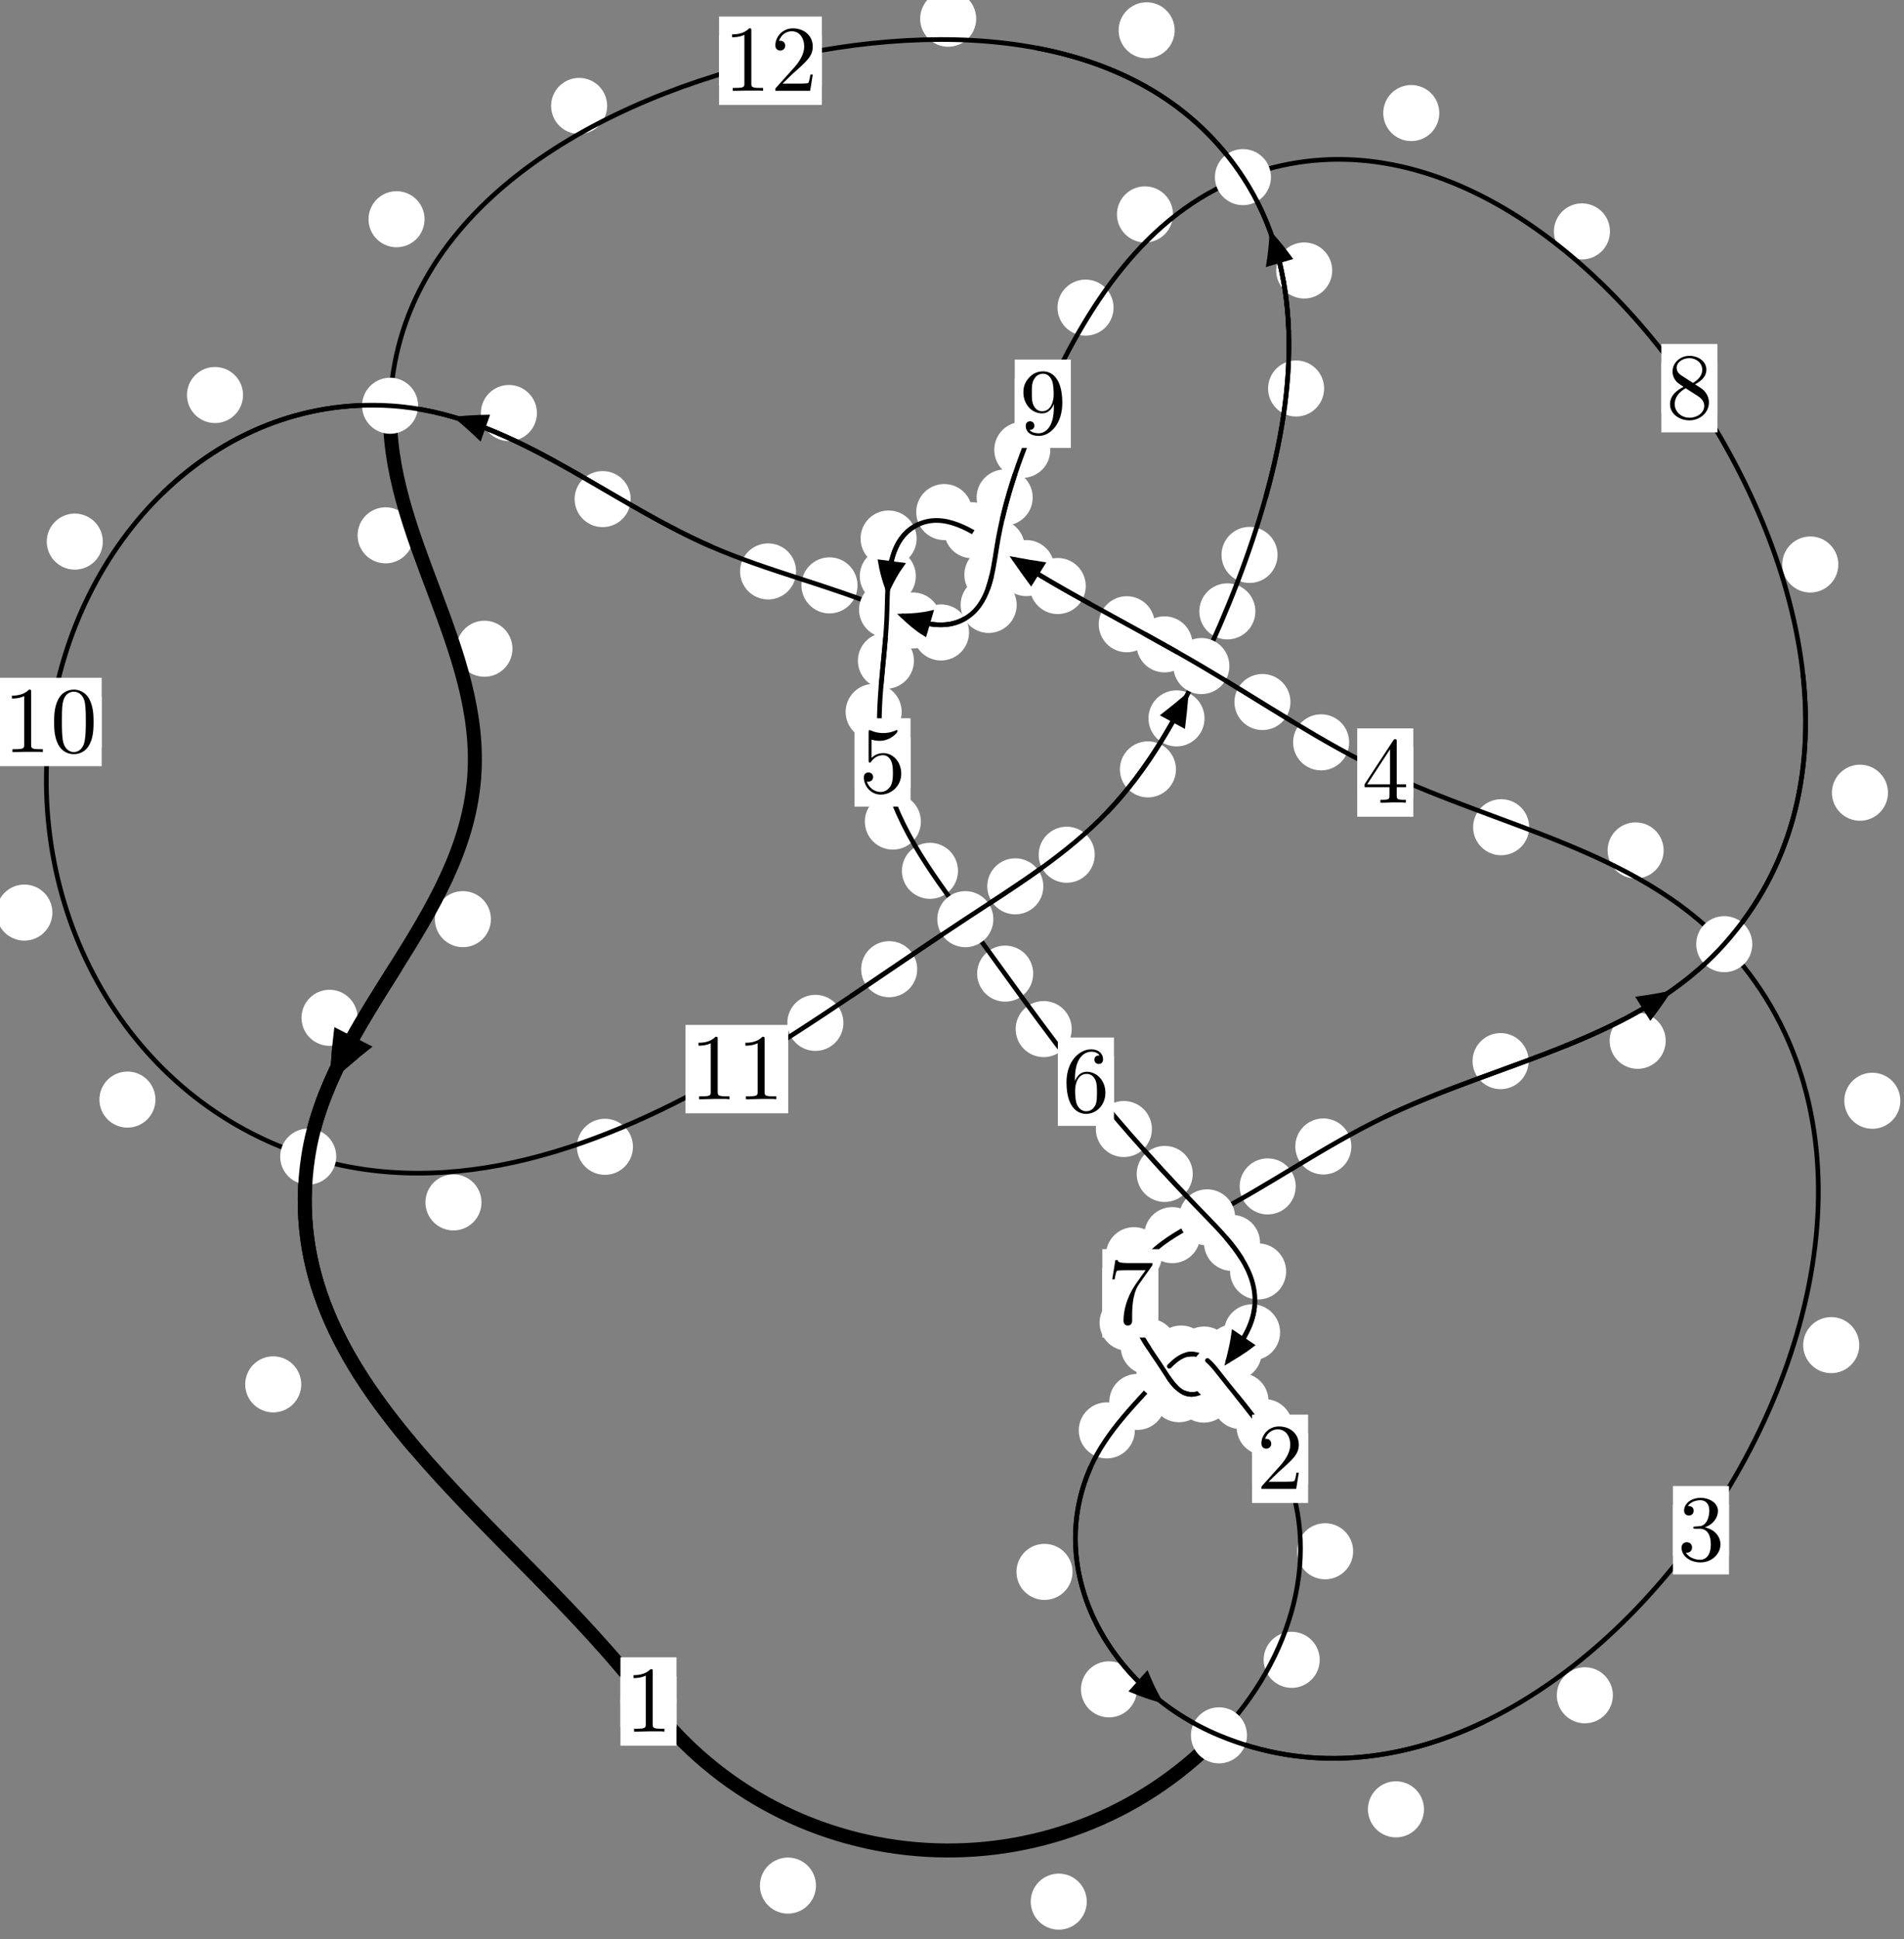 <?xml version="1.0"?>
<!-- Created by MetaPost 1.999 on 2021.07.06:0013 -->
<svg version="1.1" xmlns="http://www.w3.org/2000/svg" xmlns:xlink="http://www.w3.org/1999/xlink" width="203.058" height="206.713" viewBox="0 0 203.058 206.713">
<rect x="0" y="0" width="203.058" height="206.713" fill="#808080" stroke="none"/>
<!-- Original BoundingBox: -130.390320 -20.719254 72.667847 185.993439 -->
  <defs>
    <g transform="scale(0.01,0.01)" id="GLYPHcmr10_48">
      <path style="fill-rule: evenodd;" d="M460 -320C460 -400,455 -480,420 -554C374 -650,292 -666,250 -666C190 -666,117 -640,76 -547C44 -478,39 -400,39 -320C39 -245,43 -155,84 -79C127 2,200 22,249 22C303 22,379 1,423 -94C455 -163,460 -241,460 -320M249 -0C210 -0,151 -25,133 -121C122 -181,122 -273,122 -332C122 -396,122 -462,130 -516C149 -635,224 -644,249 -644C282 -644,348 -626,367 -527C377 -471,377 -395,377 -332C377 -257,377 -189,366 -125C351 -30,294 -0,249 -0"></path>
    </g>
    <g transform="scale(0.01,0.01)" id="GLYPHcmr10_49">
      <path style="fill-rule: evenodd;" d="M294 -640C294 -664,294 -666,271 -666C209 -602,121 -602,89 -602L89 -571C109 -571,168 -571,220 -597L220 -79C220 -43,217 -31,127 -31L95 -31L95 -0L257 -0L130 -3L217 -3L257 -3L297 -3L384 -3L419 -0L419 -31L387 -31C297 -31,294 -42,294 -79"></path>
    </g>
    <g transform="scale(0.01,0.01)" id="GLYPHcmr10_50">
      <path style="fill-rule: evenodd;" d="M127 -77L233 -180C389 -318,449 -372,449 -472C449 -586,359 -666,237 -666C124 -666,50 -574,50 -485C50 -429,100 -429,103 -429C120 -429,155 -441,155 -482C155 -508,137 -534,102 -534C94 -534,92 -534,89 -533C112 -598,166 -635,224 -635C315 -635,358 -554,358 -472C358 -392,308 -313,253 -251L61 -37C50 -26,50 -24,50 -0L421 -0L449 -174L424 -174C419 -144,412 -100,402 -85C395 -77,329 -77,307 -77"></path>
    </g>
    <g transform="scale(0.01,0.01)" id="GLYPHcmr10_51">
      <path style="fill-rule: evenodd;" d="M290 -352C372 -379,430 -449,430 -528C430 -610,342 -666,246 -666C145 -666,69 -606,69 -530C69 -497,91 -478,120 -478C151 -478,171 -500,171 -529C171 -579,124 -579,109 -579C140 -628,206 -641,242 -641C283 -641,338 -619,338 -529C338 -517,336 -459,310 -415C280 -367,246 -364,221 -363C213 -362,189 -360,182 -360C174 -359,167 -358,167 -348C167 -337,174 -337,191 -337L235 -337C317 -337,354 -269,354 -171C354 -35,285 -6,241 -6C198 -6,123 -23,88 -82C123 -77,154 -99,154 -137C154 -173,127 -193,98 -193C74 -193,42 -179,42 -135C42 -44,135 22,244 22C366 22,457 -69,457 -171C457 -253,394 -331,290 -352"></path>
    </g>
    <g transform="scale(0.01,0.01)" id="GLYPHcmr10_52">
      <path style="fill-rule: evenodd;" d="M294 -165L294 -78C294 -42,292 -31,218 -31L197 -31L197 -0L332 -0L238 -3L290 -3L332 -3L374 -3L427 -3L468 -0L468 -31L447 -31C373 -31,371 -42,371 -78L371 -165L471 -165L471 -196L371 -196L371 -651C371 -671,371 -677,355 -677C346 -677,343 -677,335 -665L28 -196L28 -165M300 -196L56 -196L300 -569"></path>
    </g>
    <g transform="scale(0.01,0.01)" id="GLYPHcmr10_53">
      <path style="fill-rule: evenodd;" d="M449 -201C449 -320,367 -420,259 -420C211 -420,168 -404,132 -369L132 -564C152 -558,185 -551,217 -551C340 -551,410 -642,410 -655C410 -661,407 -666,400 -666C399 -666,397 -666,392 -663C372 -654,323 -634,256 -634C216 -634,170 -641,123 -662C115 -665,113 -665,111 -665C101 -665,101 -657,101 -641L101 -345C101 -327,101 -319,115 -319C122 -319,124 -322,128 -328C139 -344,176 -398,257 -398C309 -398,334 -352,342 -334C358 -297,360 -258,360 -208C360 -173,360 -113,336 -71C312 -32,275 -6,229 -6C156 -6,99 -59,82 -118C85 -117,88 -116,99 -116C132 -116,149 -141,149 -165C149 -189,132 -214,99 -214C85 -214,50 -207,50 -161C50 -75,119 22,231 22C347 22,449 -74,449 -201"></path>
    </g>
    <g transform="scale(0.01,0.01)" id="GLYPHcmr10_54">
      <path style="fill-rule: evenodd;" d="M132 -328L132 -352C132 -605,256 -641,307 -641C331 -641,373 -635,395 -601C380 -601,340 -601,340 -556C340 -525,364 -510,386 -510C402 -510,432 -519,432 -558C432 -618,388 -666,305 -666C177 -666,42 -537,42 -316C42 -49,158 22,251 22C362 22,457 -72,457 -204C457 -331,368 -427,257 -427C189 -427,152 -376,132 -328M251 -6C188 -6,158 -66,152 -81C134 -128,134 -208,134 -226C134 -304,166 -404,256 -404C272 -404,318 -404,349 -342C367 -305,367 -254,367 -205C367 -157,367 -107,350 -71C320 -11,274 -6,251 -6"></path>
    </g>
    <g transform="scale(0.01,0.01)" id="GLYPHcmr10_55">
      <path style="fill-rule: evenodd;" d="M476 -609C485 -621,485 -623,485 -644L242 -644C120 -644,118 -657,114 -676L89 -676L56 -470L81 -470C84 -486,93 -549,106 -561C113 -567,191 -567,204 -567L411 -567C400 -551,321 -442,299 -409C209 -274,176 -135,176 -33C176 -23,176 22,222 22C268 22,268 -23,268 -33L268 -84C268 -139,271 -194,279 -248C283 -271,297 -357,341 -419"></path>
    </g>
    <g transform="scale(0.01,0.01)" id="GLYPHcmr10_56">
      <path style="fill-rule: evenodd;" d="M163 -457C117 -487,113 -521,113 -538C113 -599,178 -641,249 -641C322 -641,386 -589,386 -517C386 -460,347 -412,287 -377M309 -362C381 -399,430 -451,430 -517C430 -609,341 -666,250 -666C150 -666,69 -592,69 -499C69 -481,71 -436,113 -389C124 -377,161 -352,186 -335C128 -306,42 -250,42 -151C42 -45,144 22,249 22C362 22,457 -61,457 -168C457 -204,446 -249,408 -291C389 -312,373 -322,309 -362M209 -320L332 -242C360 -223,407 -193,407 -132C407 -58,332 -6,250 -6C164 -6,92 -68,92 -151C92 -209,124 -273,209 -320"></path>
    </g>
    <g transform="scale(0.01,0.01)" id="GLYPHcmr10_57">
      <path style="fill-rule: evenodd;" d="M367 -318L367 -286C367 -52,263 -6,205 -6C188 -6,134 -8,107 -42C151 -42,159 -71,159 -88C159 -119,135 -134,113 -134C97 -134,67 -125,67 -86C67 -19,121 22,206 22C335 22,457 -114,457 -329C457 -598,342 -666,253 -666C198 -666,149 -648,106 -603C65 -558,42 -516,42 -441C42 -316,130 -218,242 -218C303 -218,344 -260,367 -318M243 -241C227 -241,181 -241,150 -304C132 -341,132 -391,132 -440C132 -494,132 -541,153 -578C180 -628,218 -641,253 -641C299 -641,332 -607,349 -562C361 -530,365 -467,365 -421C365 -338,331 -241,243 -241"></path>
    </g>
  </defs>
  <path d="M87.021 201.019C87.021 200.227,86.706 199.466,86.146 198.906C85.585 198.346,84.825 198.031,84.033 198.031C83.24 198.031,82.48 198.346,81.919 198.906C81.359 199.466,81.044 200.227,81.044 201.019C81.044 201.812,81.359 202.572,81.919 203.133C82.48 203.693,83.24 204.008,84.033 204.008C84.825 204.008,85.585 203.693,86.146 203.133C86.706 202.572,87.021 201.812,87.021 201.019Z" style="fill: rgb(100%,100%,100%);stroke: none;"></path>
  <path d="M72.148 181.395C72.148 180.602,71.833 179.842,71.273 179.282C70.712 178.721,69.952 178.406,69.159 178.406C68.367 178.406,67.606 178.721,67.046 179.282C66.485 179.842,66.171 180.602,66.171 181.395C66.171 182.188,66.485 182.948,67.046 183.508C67.606 184.069,68.367 184.384,69.159 184.384C69.952 184.384,70.712 184.069,71.273 183.508C71.833 182.948,72.148 182.188,72.148 181.395Z" style="fill: rgb(100%,100%,100%);stroke: none;"></path>
  <path d="M140.744 176.953C140.744 176.16,140.429 175.4,139.869 174.839C139.308 174.279,138.548 173.964,137.755 173.964C136.963 173.964,136.202 174.279,135.642 174.839C135.081 175.4,134.766 176.16,134.766 176.953C134.766 177.745,135.081 178.505,135.642 179.066C136.202 179.626,136.963 179.941,137.755 179.941C138.548 179.941,139.308 179.626,139.869 179.066C140.429 178.505,140.744 177.745,140.744 176.953Z" style="fill: rgb(100%,100%,100%);stroke: none;"></path>
  <path d="M115.902 202.731C115.902 201.938,115.587 201.178,115.027 200.617C114.466 200.057,113.706 199.742,112.913 199.742C112.121 199.742,111.361 200.057,110.8 200.617C110.24 201.178,109.925 201.938,109.925 202.731C109.925 203.523,110.24 204.283,110.8 204.844C111.361 205.404,112.121 205.719,112.913 205.719C113.706 205.719,114.466 205.404,115.027 204.844C115.587 204.283,115.902 203.523,115.902 202.731Z" style="fill: rgb(100%,100%,100%);stroke: none;"></path>
  <path d="M137.861 152.147C137.861 151.355,137.546 150.595,136.986 150.034C136.425 149.474,135.665 149.159,134.872 149.159C134.08 149.159,133.32 149.474,132.759 150.034C132.199 150.595,131.884 151.355,131.884 152.147C131.884 152.94,132.199 153.7,132.759 154.261C133.32 154.821,134.08 155.136,134.872 155.136C135.665 155.136,136.425 154.821,136.986 154.261C137.546 153.7,137.861 152.94,137.861 152.147Z" style="fill: rgb(100%,100%,100%);stroke: none;"></path>
  <path d="M144.31 165.377C144.31 164.585,143.996 163.824,143.435 163.264C142.875 162.703,142.114 162.389,141.322 162.389C140.529 162.389,139.769 162.703,139.208 163.264C138.648 163.824,138.333 164.585,138.333 165.377C138.333 166.17,138.648 166.93,139.208 167.491C139.769 168.051,140.529 168.366,141.322 168.366C142.114 168.366,142.875 168.051,143.435 167.491C143.996 166.93,144.31 166.17,144.31 165.377Z" style="fill: rgb(100%,100%,100%);stroke: none;"></path>
  <path d="M132.239 145.434C132.239 144.642,131.924 143.881,131.363 143.321C130.803 142.76,130.043 142.446,129.25 142.446C128.457 142.446,127.697 142.76,127.137 143.321C126.576 143.881,126.261 144.642,126.261 145.434C126.261 146.227,126.576 146.987,127.137 147.548C127.697 148.108,128.457 148.423,129.25 148.423C130.043 148.423,130.803 148.108,131.363 147.548C131.924 146.987,132.239 146.227,132.239 145.434Z" style="fill: rgb(100%,100%,100%);stroke: none;"></path>
  <path d="M135.286 149.362C135.286 148.569,134.971 147.809,134.41 147.248C133.85 146.688,133.09 146.373,132.297 146.373C131.504 146.373,130.744 146.688,130.184 147.248C129.623 147.809,129.308 148.569,129.308 149.362C129.308 150.154,129.623 150.915,130.184 151.475C130.744 152.036,131.504 152.351,132.297 152.351C133.09 152.351,133.85 152.036,134.41 151.475C134.971 150.915,135.286 150.154,135.286 149.362Z" style="fill: rgb(100%,100%,100%);stroke: none;"></path>
  <path d="M128.95 144.299C128.95 143.506,128.635 142.746,128.075 142.185C127.514 141.625,126.754 141.31,125.962 141.31C125.169 141.31,124.409 141.625,123.848 142.185C123.288 142.746,122.973 143.506,122.973 144.299C122.973 145.091,123.288 145.852,123.848 146.412C124.409 146.973,125.169 147.287,125.962 147.287C126.754 147.287,127.514 146.973,128.075 146.412C128.635 145.852,128.95 145.091,128.95 144.299Z" style="fill: rgb(100%,100%,100%);stroke: none;"></path>
  <path d="M131.402 144.408C131.402 143.615,131.087 142.855,130.526 142.295C129.966 141.734,129.206 141.419,128.413 141.419C127.62 141.419,126.86 141.734,126.3 142.295C125.739 142.855,125.424 143.615,125.424 144.408C125.424 145.201,125.739 145.961,126.3 146.521C126.86 147.082,127.62 147.397,128.413 147.397C129.206 147.397,129.966 147.082,130.526 146.521C131.087 145.961,131.402 145.201,131.402 144.408Z" style="fill: rgb(100%,100%,100%);stroke: none;"></path>
  <path d="M124.28 149.455C124.28 148.662,123.965 147.902,123.405 147.342C122.844 146.781,122.084 146.466,121.291 146.466C120.499 146.466,119.739 146.781,119.178 147.342C118.618 147.902,118.303 148.662,118.303 149.455C118.303 150.248,118.618 151.008,119.178 151.568C119.739 152.129,120.499 152.444,121.291 152.444C122.084 152.444,122.844 152.129,123.405 151.568C123.965 151.008,124.28 150.248,124.28 149.455Z" style="fill: rgb(100%,100%,100%);stroke: none;"></path>
  <path d="M128.017 145.282C128.017 144.489,127.702 143.729,127.141 143.169C126.581 142.608,125.821 142.293,125.028 142.293C124.235 142.293,123.475 142.608,122.915 143.169C122.354 143.729,122.039 144.489,122.039 145.282C122.039 146.075,122.354 146.835,122.915 147.395C123.475 147.956,124.235 148.271,125.028 148.271C125.821 148.271,126.581 147.956,127.141 147.395C127.702 146.835,128.017 146.075,128.017 145.282Z" style="fill: rgb(100%,100%,100%);stroke: none;"></path>
  <path d="M114.381 167.577C114.381 166.784,114.066 166.024,113.506 165.463C112.945 164.903,112.185 164.588,111.392 164.588C110.6 164.588,109.839 164.903,109.279 165.463C108.719 166.024,108.404 166.784,108.404 167.577C108.404 168.369,108.719 169.13,109.279 169.69C109.839 170.251,110.6 170.566,111.392 170.566C112.185 170.566,112.945 170.251,113.506 169.69C114.066 169.13,114.381 168.369,114.381 167.577Z" style="fill: rgb(100%,100%,100%);stroke: none;"></path>
  <path d="M121.026 152.491C121.026 151.698,120.711 150.938,120.15 150.378C119.59 149.817,118.83 149.502,118.037 149.502C117.244 149.502,116.484 149.817,115.924 150.378C115.363 150.938,115.048 151.698,115.048 152.491C115.048 153.284,115.363 154.044,115.924 154.604C116.484 155.165,117.244 155.48,118.037 155.48C118.83 155.48,119.59 155.165,120.15 154.604C120.711 154.044,121.026 153.284,121.026 152.491Z" style="fill: rgb(100%,100%,100%);stroke: none;"></path>
  <path d="M151.865 192.889C151.865 192.096,151.55 191.336,150.99 190.776C150.429 190.215,149.669 189.9,148.876 189.9C148.084 189.9,147.324 190.215,146.763 190.776C146.203 191.336,145.888 192.096,145.888 192.889C145.888 193.682,146.203 194.442,146.763 195.002C147.324 195.563,148.084 195.878,148.876 195.878C149.669 195.878,150.429 195.563,150.99 195.002C151.55 194.442,151.865 193.682,151.865 192.889Z" style="fill: rgb(100%,100%,100%);stroke: none;"></path>
  <path d="M121.258 180.098C121.258 179.305,120.943 178.545,120.383 177.984C119.823 177.424,119.062 177.109,118.27 177.109C117.477 177.109,116.717 177.424,116.156 177.984C115.596 178.545,115.281 179.305,115.281 180.098C115.281 180.89,115.596 181.651,116.156 182.211C116.717 182.771,117.477 183.086,118.27 183.086C119.062 183.086,119.823 182.771,120.383 182.211C120.943 181.651,121.258 180.89,121.258 180.098Z" style="fill: rgb(100%,100%,100%);stroke: none;"></path>
  <path d="M198.285 143.401C198.285 142.608,197.97 141.848,197.409 141.288C196.849 140.727,196.089 140.412,195.296 140.412C194.503 140.412,193.743 140.727,193.183 141.288C192.622 141.848,192.307 142.608,192.307 143.401C192.307 144.194,192.622 144.954,193.183 145.514C193.743 146.075,194.503 146.39,195.296 146.39C196.089 146.39,196.849 146.075,197.409 145.514C197.97 144.954,198.285 144.194,198.285 143.401Z" style="fill: rgb(100%,100%,100%);stroke: none;"></path>
  <path d="M172.009 180.731C172.009 179.939,171.694 179.179,171.133 178.618C170.573 178.058,169.813 177.743,169.02 177.743C168.227 177.743,167.467 178.058,166.907 178.618C166.346 179.179,166.031 179.939,166.031 180.731C166.031 181.524,166.346 182.284,166.907 182.845C167.467 183.405,168.227 183.72,169.02 183.72C169.813 183.72,170.573 183.405,171.133 182.845C171.694 182.284,172.009 181.524,172.009 180.731Z" style="fill: rgb(100%,100%,100%);stroke: none;"></path>
  <path d="M177.425 90.662C177.425 89.87,177.11 89.11,176.55 88.549C175.989 87.989,175.229 87.674,174.437 87.674C173.644 87.674,172.884 87.989,172.323 88.549C171.763 89.11,171.448 89.87,171.448 90.662C171.448 91.455,171.763 92.215,172.323 92.776C172.884 93.336,173.644 93.651,174.437 93.651C175.229 93.651,175.989 93.336,176.55 92.776C177.11 92.215,177.425 91.455,177.425 90.662Z" style="fill: rgb(100%,100%,100%);stroke: none;"></path>
  <path d="M202.668 117.349C202.668 116.557,202.353 115.796,201.792 115.236C201.232 114.675,200.472 114.36,199.679 114.36C198.886 114.36,198.126 114.675,197.566 115.236C197.005 115.796,196.69 116.557,196.69 117.349C196.69 118.142,197.005 118.902,197.566 119.463C198.126 120.023,198.886 120.338,199.679 120.338C200.472 120.338,201.232 120.023,201.792 119.463C202.353 118.902,202.668 118.142,202.668 117.349Z" style="fill: rgb(100%,100%,100%);stroke: none;"></path>
  <path d="M143.884 79.139C143.884 78.346,143.57 77.586,143.009 77.026C142.449 76.465,141.688 76.15,140.896 76.15C140.103 76.15,139.343 76.465,138.782 77.026C138.222 77.586,137.907 78.346,137.907 79.139C137.907 79.932,138.222 80.692,138.782 81.252C139.343 81.813,140.103 82.128,140.896 82.128C141.688 82.128,142.449 81.813,143.009 81.252C143.57 80.692,143.884 79.932,143.884 79.139Z" style="fill: rgb(100%,100%,100%);stroke: none;"></path>
  <path d="M163.084 88.188C163.084 87.395,162.769 86.635,162.208 86.075C161.648 85.514,160.888 85.199,160.095 85.199C159.302 85.199,158.542 85.514,157.982 86.075C157.421 86.635,157.106 87.395,157.106 88.188C157.106 88.981,157.421 89.741,157.982 90.301C158.542 90.862,159.302 91.177,160.095 91.177C160.888 91.177,161.648 90.862,162.208 90.301C162.769 89.741,163.084 88.981,163.084 88.188Z" style="fill: rgb(100%,100%,100%);stroke: none;"></path>
  <path d="M127.181 68.696C127.181 67.903,126.866 67.143,126.306 66.582C125.745 66.022,124.985 65.707,124.192 65.707C123.4 65.707,122.639 66.022,122.079 66.582C121.518 67.143,121.204 67.903,121.204 68.696C121.204 69.488,121.518 70.248,122.079 70.809C122.639 71.369,123.4 71.684,124.192 71.684C124.985 71.684,125.745 71.369,126.306 70.809C126.866 70.248,127.181 69.488,127.181 68.696Z" style="fill: rgb(100%,100%,100%);stroke: none;"></path>
  <path d="M137.627 74.842C137.627 74.05,137.312 73.29,136.752 72.729C136.191 72.169,135.431 71.854,134.638 71.854C133.846 71.854,133.085 72.169,132.525 72.729C131.965 73.29,131.65 74.05,131.65 74.842C131.65 75.635,131.965 76.395,132.525 76.956C133.085 77.516,133.846 77.831,134.638 77.831C135.431 77.831,136.191 77.516,136.752 76.956C137.312 76.395,137.627 75.635,137.627 74.842Z" style="fill: rgb(100%,100%,100%);stroke: none;"></path>
  <path d="M115.795 62.477C115.795 61.684,115.48 60.924,114.919 60.363C114.359 59.803,113.599 59.488,112.806 59.488C112.013 59.488,111.253 59.803,110.693 60.363C110.132 60.924,109.817 61.684,109.817 62.477C109.817 63.269,110.132 64.03,110.693 64.59C111.253 65.151,112.013 65.466,112.806 65.466C113.599 65.466,114.359 65.151,114.919 64.59C115.48 64.03,115.795 63.269,115.795 62.477Z" style="fill: rgb(100%,100%,100%);stroke: none;"></path>
  <path d="M123.155 66.551C123.155 65.758,122.84 64.998,122.28 64.437C121.719 63.877,120.959 63.562,120.166 63.562C119.374 63.562,118.613 63.877,118.053 64.437C117.493 64.998,117.178 65.758,117.178 66.551C117.178 67.343,117.493 68.103,118.053 68.664C118.613 69.224,119.374 69.539,120.166 69.539C120.959 69.539,121.719 69.224,122.28 68.664C122.84 68.103,123.155 67.343,123.155 66.551Z" style="fill: rgb(100%,100%,100%);stroke: none;"></path>
  <path d="M106.664 56.529C106.664 55.736,106.349 54.976,105.788 54.415C105.228 53.855,104.468 53.54,103.675 53.54C102.882 53.54,102.122 53.855,101.562 54.415C101.001 54.976,100.686 55.736,100.686 56.529C100.686 57.321,101.001 58.081,101.562 58.642C102.122 59.202,102.882 59.517,103.675 59.517C104.468 59.517,105.228 59.202,105.788 58.642C106.349 58.081,106.664 57.321,106.664 56.529Z" style="fill: rgb(100%,100%,100%);stroke: none;"></path>
  <path d="M112.446 60.564C112.446 59.771,112.131 59.011,111.571 58.45C111.01 57.89,110.25 57.575,109.458 57.575C108.665 57.575,107.905 57.89,107.344 58.45C106.784 59.011,106.469 59.771,106.469 60.564C106.469 61.356,106.784 62.117,107.344 62.677C107.905 63.238,108.665 63.552,109.458 63.552C110.25 63.552,111.01 63.238,111.571 62.677C112.131 62.117,112.446 61.356,112.446 60.564Z" style="fill: rgb(100%,100%,100%);stroke: none;"></path>
  <path d="M97.755 57.412C97.755 56.619,97.44 55.859,96.88 55.298C96.319 54.738,95.559 54.423,94.767 54.423C93.974 54.423,93.214 54.738,92.653 55.298C92.093 55.859,91.778 56.619,91.778 57.412C91.778 58.204,92.093 58.964,92.653 59.525C93.214 60.085,93.974 60.4,94.767 60.4C95.559 60.4,96.319 60.085,96.88 59.525C97.44 58.964,97.755 58.204,97.755 57.412Z" style="fill: rgb(100%,100%,100%);stroke: none;"></path>
  <path d="M103.692 54.591C103.692 53.799,103.377 53.038,102.817 52.478C102.256 51.918,101.496 51.603,100.703 51.603C99.911 51.603,99.151 51.918,98.59 52.478C98.03 53.038,97.715 53.799,97.715 54.591C97.715 55.384,98.03 56.144,98.59 56.705C99.151 57.265,99.911 57.58,100.703 57.58C101.496 57.58,102.256 57.265,102.817 56.705C103.377 56.144,103.692 55.384,103.692 54.591Z" style="fill: rgb(100%,100%,100%);stroke: none;"></path>
  <path d="M97.47 70.442C97.47 69.649,97.155 68.889,96.595 68.329C96.034 67.768,95.274 67.453,94.482 67.453C93.689 67.453,92.929 67.768,92.368 68.329C91.808 68.889,91.493 69.649,91.493 70.442C91.493 71.235,91.808 71.995,92.368 72.555C92.929 73.116,93.689 73.431,94.482 73.431C95.274 73.431,96.034 73.116,96.595 72.555C97.155 71.995,97.47 71.235,97.47 70.442Z" style="fill: rgb(100%,100%,100%);stroke: none;"></path>
  <path d="M97.672 61.422C97.672 60.63,97.357 59.87,96.796 59.309C96.236 58.749,95.476 58.434,94.683 58.434C93.89 58.434,93.13 58.749,92.57 59.309C92.009 59.87,91.694 60.63,91.694 61.422C91.694 62.215,92.009 62.975,92.57 63.536C93.13 64.096,93.89 64.411,94.683 64.411C95.476 64.411,96.236 64.096,96.796 63.536C97.357 62.975,97.672 62.215,97.672 61.422Z" style="fill: rgb(100%,100%,100%);stroke: none;"></path>
  <path d="M98.211 87.587C98.211 86.794,97.897 86.034,97.336 85.474C96.776 84.913,96.015 84.598,95.223 84.598C94.43 84.598,93.67 84.913,93.109 85.474C92.549 86.034,92.234 86.794,92.234 87.587C92.234 88.38,92.549 89.14,93.109 89.7C93.67 90.261,94.43 90.576,95.223 90.576C96.015 90.576,96.776 90.261,97.336 89.7C97.897 89.14,98.211 88.38,98.211 87.587Z" style="fill: rgb(100%,100%,100%);stroke: none;"></path>
  <path d="M96.163 75.894C96.163 75.102,95.848 74.342,95.288 73.781C94.727 73.221,93.967 72.906,93.174 72.906C92.382 72.906,91.621 73.221,91.061 73.781C90.5 74.342,90.186 75.102,90.186 75.894C90.186 76.687,90.5 77.447,91.061 78.008C91.621 78.568,92.382 78.883,93.174 78.883C93.967 78.883,94.727 78.568,95.288 78.008C95.848 77.447,96.163 76.687,96.163 75.894Z" style="fill: rgb(100%,100%,100%);stroke: none;"></path>
  <path d="M110.188 103.796C110.188 103.003,109.873 102.243,109.312 101.682C108.752 101.122,107.992 100.807,107.199 100.807C106.406 100.807,105.646 101.122,105.086 101.682C104.525 102.243,104.21 103.003,104.21 103.796C104.21 104.588,104.525 105.348,105.086 105.909C105.646 106.469,106.406 106.784,107.199 106.784C107.992 106.784,108.752 106.469,109.312 105.909C109.873 105.348,110.188 104.588,110.188 103.796Z" style="fill: rgb(100%,100%,100%);stroke: none;"></path>
  <path d="M102.167 92.837C102.167 92.044,101.852 91.284,101.292 90.723C100.731 90.163,99.971 89.848,99.178 89.848C98.386 89.848,97.625 90.163,97.065 90.723C96.504 91.284,96.189 92.044,96.189 92.837C96.189 93.629,96.504 94.389,97.065 94.95C97.625 95.51,98.386 95.825,99.178 95.825C99.971 95.825,100.731 95.51,101.292 94.95C101.852 94.389,102.167 93.629,102.167 92.837Z" style="fill: rgb(100%,100%,100%);stroke: none;"></path>
  <path d="M122.848 120.364C122.848 119.571,122.533 118.811,121.972 118.251C121.412 117.69,120.652 117.375,119.859 117.375C119.066 117.375,118.306 117.69,117.746 118.251C117.185 118.811,116.87 119.571,116.87 120.364C116.87 121.157,117.185 121.917,117.746 122.477C118.306 123.038,119.066 123.353,119.859 123.353C120.652 123.353,121.412 123.038,121.972 122.477C122.533 121.917,122.848 121.157,122.848 120.364Z" style="fill: rgb(100%,100%,100%);stroke: none;"></path>
  <path d="M114.295 109.708C114.295 108.915,113.98 108.155,113.419 107.595C112.859 107.034,112.099 106.719,111.306 106.719C110.513 106.719,109.753 107.034,109.193 107.595C108.632 108.155,108.317 108.915,108.317 109.708C108.317 110.501,108.632 111.261,109.193 111.821C109.753 112.382,110.513 112.697,111.306 112.697C112.099 112.697,112.859 112.382,113.419 111.821C113.98 111.261,114.295 110.501,114.295 109.708Z" style="fill: rgb(100%,100%,100%);stroke: none;"></path>
  <path d="M134.384 132.506C134.384 131.713,134.069 130.953,133.508 130.392C132.948 129.832,132.188 129.517,131.395 129.517C130.602 129.517,129.842 129.832,129.282 130.392C128.721 130.953,128.406 131.713,128.406 132.506C128.406 133.298,128.721 134.058,129.282 134.619C129.842 135.179,130.602 135.494,131.395 135.494C132.188 135.494,132.948 135.179,133.508 134.619C134.069 134.058,134.384 133.298,134.384 132.506Z" style="fill: rgb(100%,100%,100%);stroke: none;"></path>
  <path d="M127.206 125.15C127.206 124.358,126.891 123.598,126.33 123.037C125.77 122.477,125.01 122.162,124.217 122.162C123.424 122.162,122.664 122.477,122.104 123.037C121.543 123.598,121.228 124.358,121.228 125.15C121.228 125.943,121.543 126.703,122.104 127.264C122.664 127.824,123.424 128.139,124.217 128.139C125.01 128.139,125.77 127.824,126.33 127.264C126.891 126.703,127.206 125.943,127.206 125.15Z" style="fill: rgb(100%,100%,100%);stroke: none;"></path>
  <path d="M136.519 142.038C136.519 141.245,136.204 140.485,135.643 139.925C135.083 139.364,134.323 139.049,133.53 139.049C132.737 139.049,131.977 139.364,131.417 139.925C130.856 140.485,130.541 141.245,130.541 142.038C130.541 142.831,130.856 143.591,131.417 144.152C131.977 144.712,132.737 145.027,133.53 145.027C134.323 145.027,135.083 144.712,135.643 144.152C136.204 143.591,136.519 142.831,136.519 142.038Z" style="fill: rgb(100%,100%,100%);stroke: none;"></path>
  <path d="M137.164 135.545C137.164 134.752,136.849 133.992,136.288 133.431C135.728 132.871,134.968 132.556,134.175 132.556C133.382 132.556,132.622 132.871,132.062 133.431C131.501 133.992,131.186 134.752,131.186 135.545C131.186 136.337,131.501 137.098,132.062 137.658C132.622 138.219,133.382 138.534,134.175 138.534C134.968 138.534,135.728 138.219,136.288 137.658C136.849 137.098,137.164 136.337,137.164 135.545Z" style="fill: rgb(100%,100%,100%);stroke: none;"></path>
  <path d="M132.226 147.487C132.226 146.694,131.912 145.934,131.351 145.374C130.791 144.813,130.03 144.498,129.238 144.498C128.445 144.498,127.685 144.813,127.124 145.374C126.564 145.934,126.249 146.694,126.249 147.487C126.249 148.28,126.564 149.04,127.124 149.6C127.685 150.161,128.445 150.476,129.238 150.476C130.03 150.476,130.791 150.161,131.351 149.6C131.912 149.04,132.226 148.28,132.226 147.487Z" style="fill: rgb(100%,100%,100%);stroke: none;"></path>
  <path d="M134.559 144.163C134.559 143.37,134.245 142.61,133.684 142.05C133.124 141.489,132.363 141.174,131.571 141.174C130.778 141.174,130.018 141.489,129.457 142.05C128.897 142.61,128.582 143.37,128.582 144.163C128.582 144.956,128.897 145.716,129.457 146.276C130.018 146.837,130.778 147.152,131.571 147.152C132.363 147.152,133.124 146.837,133.684 146.276C134.245 145.716,134.559 144.956,134.559 144.163Z" style="fill: rgb(100%,100%,100%);stroke: none;"></path>
  <path d="M128.729 148.633C128.729 147.841,128.414 147.08,127.853 146.52C127.293 145.959,126.533 145.644,125.74 145.644C124.947 145.644,124.187 145.959,123.627 146.52C123.066 147.08,122.751 147.841,122.751 148.633C122.751 149.426,123.066 150.186,123.627 150.747C124.187 151.307,124.947 151.622,125.74 151.622C126.533 151.622,127.293 151.307,127.853 150.747C128.414 150.186,128.729 149.426,128.729 148.633Z" style="fill: rgb(100%,100%,100%);stroke: none;"></path>
  <path d="M131.373 148.675C131.373 147.883,131.058 147.122,130.498 146.562C129.937 146.002,129.177 145.687,128.385 145.687C127.592 145.687,126.832 146.002,126.271 146.562C125.711 147.122,125.396 147.883,125.396 148.675C125.396 149.468,125.711 150.228,126.271 150.789C126.832 151.349,127.592 151.664,128.385 151.664C129.177 151.664,129.937 151.349,130.498 150.789C131.058 150.228,131.373 149.468,131.373 148.675Z" style="fill: rgb(100%,100%,100%);stroke: none;"></path>
  <path d="M125.502 143.572C125.502 142.779,125.187 142.019,124.627 141.458C124.066 140.898,123.306 140.583,122.513 140.583C121.721 140.583,120.96 140.898,120.4 141.458C119.839 142.019,119.524 142.779,119.524 143.572C119.524 144.364,119.839 145.124,120.4 145.685C120.96 146.245,121.721 146.56,122.513 146.56C123.306 146.56,124.066 146.245,124.627 145.685C125.187 145.124,125.502 144.364,125.502 143.572Z" style="fill: rgb(100%,100%,100%);stroke: none;"></path>
  <path d="M127.914 147.364C127.914 146.571,127.599 145.811,127.039 145.251C126.478 144.69,125.718 144.375,124.926 144.375C124.133 144.375,123.373 144.69,122.812 145.251C122.252 145.811,121.937 146.571,121.937 147.364C121.937 148.157,122.252 148.917,122.812 149.477C123.373 150.038,124.133 150.353,124.926 150.353C125.718 150.353,126.478 150.038,127.039 149.477C127.599 148.917,127.914 148.157,127.914 147.364Z" style="fill: rgb(100%,100%,100%);stroke: none;"></path>
  <path d="M123.922 133.813C123.922 133.021,123.607 132.26,123.047 131.7C122.486 131.139,121.726 130.824,120.933 130.824C120.141 130.824,119.38 131.139,118.82 131.7C118.259 132.26,117.944 133.021,117.944 133.813C117.944 134.606,118.259 135.366,118.82 135.927C119.38 136.487,120.141 136.802,120.933 136.802C121.726 136.802,122.486 136.487,123.047 135.927C123.607 135.366,123.922 134.606,123.922 133.813Z" style="fill: rgb(100%,100%,100%);stroke: none;"></path>
  <path d="M123.247 141.014C123.247 140.222,122.932 139.461,122.371 138.901C121.811 138.34,121.051 138.025,120.258 138.025C119.465 138.025,118.705 138.34,118.145 138.901C117.584 139.461,117.269 140.222,117.269 141.014C117.269 141.807,117.584 142.567,118.145 143.128C118.705 143.688,119.465 144.003,120.258 144.003C121.051 144.003,121.811 143.688,122.371 143.128C122.932 142.567,123.247 141.807,123.247 141.014Z" style="fill: rgb(100%,100%,100%);stroke: none;"></path>
  <path d="M138.186 126.482C138.186 125.689,137.871 124.929,137.31 124.368C136.75 123.808,135.99 123.493,135.197 123.493C134.404 123.493,133.644 123.808,133.084 124.368C132.523 124.929,132.208 125.689,132.208 126.482C132.208 127.274,132.523 128.034,133.084 128.595C133.644 129.155,134.404 129.47,135.197 129.47C135.99 129.47,136.75 129.155,137.31 128.595C137.871 128.034,138.186 127.274,138.186 126.482Z" style="fill: rgb(100%,100%,100%);stroke: none;"></path>
  <path d="M128.012 131.675C128.012 130.882,127.697 130.122,127.136 129.562C126.576 129.001,125.816 128.686,125.023 128.686C124.23 128.686,123.47 129.001,122.91 129.562C122.349 130.122,122.034 130.882,122.034 131.675C122.034 132.468,122.349 133.228,122.91 133.788C123.47 134.349,124.23 134.664,125.023 134.664C125.816 134.664,126.576 134.349,127.136 133.788C127.697 133.228,128.012 132.468,128.012 131.675Z" style="fill: rgb(100%,100%,100%);stroke: none;"></path>
  <path d="M163.023 113.124C163.023 112.331,162.708 111.571,162.147 111.011C161.587 110.45,160.826 110.135,160.034 110.135C159.241 110.135,158.481 110.45,157.92 111.011C157.36 111.571,157.045 112.331,157.045 113.124C157.045 113.917,157.36 114.677,157.92 115.237C158.481 115.798,159.241 116.113,160.034 116.113C160.826 116.113,161.587 115.798,162.147 115.237C162.708 114.677,163.023 113.917,163.023 113.124Z" style="fill: rgb(100%,100%,100%);stroke: none;"></path>
  <path d="M144.12 122.223C144.12 121.431,143.805 120.67,143.244 120.11C142.684 119.549,141.924 119.234,141.131 119.234C140.338 119.234,139.578 119.549,139.018 120.11C138.457 120.67,138.142 121.431,138.142 122.223C138.142 123.016,138.457 123.776,139.018 124.337C139.578 124.897,140.338 125.212,141.131 125.212C141.924 125.212,142.684 124.897,143.244 124.337C143.805 123.776,144.12 123.016,144.12 122.223Z" style="fill: rgb(100%,100%,100%);stroke: none;"></path>
  <path d="M201.349 84.51C201.349 83.717,201.034 82.957,200.474 82.397C199.914 81.836,199.153 81.521,198.361 81.521C197.568 81.521,196.808 81.836,196.247 82.397C195.687 82.957,195.372 83.717,195.372 84.51C195.372 85.303,195.687 86.063,196.247 86.623C196.808 87.184,197.568 87.499,198.361 87.499C199.153 87.499,199.914 87.184,200.474 86.623C201.034 86.063,201.349 85.303,201.349 84.51Z" style="fill: rgb(100%,100%,100%);stroke: none;"></path>
  <path d="M177.644 110.957C177.644 110.165,177.329 109.405,176.769 108.844C176.208 108.284,175.448 107.969,174.655 107.969C173.863 107.969,173.102 108.284,172.542 108.844C171.981 109.405,171.666 110.165,171.666 110.957C171.666 111.75,171.981 112.51,172.542 113.071C173.102 113.631,173.863 113.946,174.655 113.946C175.448 113.946,176.208 113.631,176.769 113.071C177.329 112.51,177.644 111.75,177.644 110.957Z" style="fill: rgb(100%,100%,100%);stroke: none;"></path>
  <path d="M171.701 24.669C171.701 23.876,171.386 23.116,170.826 22.555C170.265 21.995,169.505 21.68,168.712 21.68C167.919 21.68,167.159 21.995,166.599 22.555C166.038 23.116,165.723 23.876,165.723 24.669C165.723 25.461,166.038 26.222,166.599 26.782C167.159 27.342,167.919 27.657,168.712 27.657C169.505 27.657,170.265 27.342,170.826 26.782C171.386 26.222,171.701 25.461,171.701 24.669Z" style="fill: rgb(100%,100%,100%);stroke: none;"></path>
  <path d="M196.054 60.181C196.054 59.388,195.739 58.628,195.178 58.068C194.618 57.507,193.858 57.192,193.065 57.192C192.272 57.192,191.512 57.507,190.952 58.068C190.391 58.628,190.076 59.388,190.076 60.181C190.076 60.974,190.391 61.734,190.952 62.294C191.512 62.855,192.272 63.17,193.065 63.17C193.858 63.17,194.618 62.855,195.178 62.294C195.739 61.734,196.054 60.974,196.054 60.181Z" style="fill: rgb(100%,100%,100%);stroke: none;"></path>
  <path d="M125.099 22.857C125.099 22.064,124.784 21.304,124.224 20.744C123.663 20.183,122.903 19.868,122.11 19.868C121.318 19.868,120.558 20.183,119.997 20.744C119.437 21.304,119.122 22.064,119.122 22.857C119.122 23.65,119.437 24.41,119.997 24.97C120.558 25.531,121.318 25.846,122.11 25.846C122.903 25.846,123.663 25.531,124.224 24.97C124.784 24.41,125.099 23.65,125.099 22.857Z" style="fill: rgb(100%,100%,100%);stroke: none;"></path>
  <path d="M153.497 12.052C153.497 11.26,153.182 10.499,152.622 9.939C152.061 9.378,151.301 9.064,150.508 9.064C149.716 9.064,148.956 9.378,148.395 9.939C147.835 10.499,147.52 11.26,147.52 12.052C147.52 12.845,147.835 13.605,148.395 14.166C148.956 14.726,149.716 15.041,150.508 15.041C151.301 15.041,152.061 14.726,152.622 14.166C153.182 13.605,153.497 12.845,153.497 12.052Z" style="fill: rgb(100%,100%,100%);stroke: none;"></path>
  <path d="M112.014 47.961C112.014 47.169,111.699 46.408,111.139 45.848C110.579 45.287,109.818 44.973,109.026 44.973C108.233 44.973,107.473 45.287,106.912 45.848C106.352 46.408,106.037 47.169,106.037 47.961C106.037 48.754,106.352 49.514,106.912 50.075C107.473 50.635,108.233 50.95,109.026 50.95C109.818 50.95,110.579 50.635,111.139 50.075C111.699 49.514,112.014 48.754,112.014 47.961Z" style="fill: rgb(100%,100%,100%);stroke: none;"></path>
  <path d="M118.759 32.795C118.759 32.002,118.444 31.242,117.884 30.682C117.323 30.121,116.563 29.806,115.771 29.806C114.978 29.806,114.218 30.121,113.657 30.682C113.097 31.242,112.782 32.002,112.782 32.795C112.782 33.588,113.097 34.348,113.657 34.908C114.218 35.469,114.978 35.784,115.771 35.784C116.563 35.784,117.323 35.469,117.884 34.908C118.444 34.348,118.759 33.588,118.759 32.795Z" style="fill: rgb(100%,100%,100%);stroke: none;"></path>
  <path d="M108.823 61.271C108.823 60.478,108.508 59.718,107.948 59.158C107.387 58.597,106.627 58.282,105.835 58.282C105.042 58.282,104.282 58.597,103.721 59.158C103.161 59.718,102.846 60.478,102.846 61.271C102.846 62.064,103.161 62.824,103.721 63.384C104.282 63.945,105.042 64.26,105.835 64.26C106.627 64.26,107.387 63.945,107.948 63.384C108.508 62.824,108.823 62.064,108.823 61.271Z" style="fill: rgb(100%,100%,100%);stroke: none;"></path>
  <path d="M110.134 53.039C110.134 52.246,109.819 51.486,109.258 50.925C108.698 50.365,107.938 50.05,107.145 50.05C106.352 50.05,105.592 50.365,105.032 50.925C104.471 51.486,104.156 52.246,104.156 53.039C104.156 53.831,104.471 54.592,105.032 55.152C105.592 55.712,106.352 56.027,107.145 56.027C107.938 56.027,108.698 55.712,109.258 55.152C109.819 54.592,110.134 53.831,110.134 53.039Z" style="fill: rgb(100%,100%,100%);stroke: none;"></path>
  <path d="M103.346 67.425C103.346 66.632,103.031 65.872,102.47 65.312C101.91 64.751,101.15 64.436,100.357 64.436C99.564 64.436,98.804 64.751,98.244 65.312C97.683 65.872,97.368 66.632,97.368 67.425C97.368 68.218,97.683 68.978,98.244 69.538C98.804 70.099,99.564 70.414,100.357 70.414C101.15 70.414,101.91 70.099,102.47 69.538C103.031 68.978,103.346 68.218,103.346 67.425Z" style="fill: rgb(100%,100%,100%);stroke: none;"></path>
  <path d="M108.427 64.488C108.427 63.695,108.112 62.935,107.551 62.375C106.991 61.814,106.231 61.499,105.438 61.499C104.645 61.499,103.885 61.814,103.325 62.375C102.764 62.935,102.449 63.695,102.449 64.488C102.449 65.281,102.764 66.041,103.325 66.601C103.885 67.162,104.645 67.477,105.438 67.477C106.231 67.477,106.991 67.162,107.551 66.601C108.112 66.041,108.427 65.281,108.427 64.488Z" style="fill: rgb(100%,100%,100%);stroke: none;"></path>
  <path d="M91.453 62.406C91.453 61.613,91.138 60.853,90.577 60.293C90.017 59.732,89.257 59.417,88.464 59.417C87.671 59.417,86.911 59.732,86.351 60.293C85.79 60.853,85.475 61.613,85.475 62.406C85.475 63.199,85.79 63.959,86.351 64.519C86.911 65.08,87.671 65.395,88.464 65.395C89.257 65.395,90.017 65.08,90.577 64.519C91.138 63.959,91.453 63.199,91.453 62.406Z" style="fill: rgb(100%,100%,100%);stroke: none;"></path>
  <path d="M100.338 66.145C100.338 65.352,100.023 64.592,99.462 64.031C98.902 63.471,98.142 63.156,97.349 63.156C96.556 63.156,95.796 63.471,95.236 64.031C94.675 64.592,94.36 65.352,94.36 66.145C94.36 66.937,94.675 67.698,95.236 68.258C95.796 68.818,96.556 69.133,97.349 69.133C98.142 69.133,98.902 68.818,99.462 68.258C100.023 67.698,100.338 66.937,100.338 66.145Z" style="fill: rgb(100%,100%,100%);stroke: none;"></path>
  <path d="M67.259 53.209C67.259 52.416,66.944 51.656,66.384 51.095C65.824 50.535,65.063 50.22,64.271 50.22C63.478 50.22,62.718 50.535,62.157 51.095C61.597 51.656,61.282 52.416,61.282 53.209C61.282 54.001,61.597 54.762,62.157 55.322C62.718 55.883,63.478 56.197,64.271 56.197C65.063 56.197,65.824 55.883,66.384 55.322C66.944 54.762,67.259 54.001,67.259 53.209Z" style="fill: rgb(100%,100%,100%);stroke: none;"></path>
  <path d="M84.903 60.918C84.903 60.126,84.588 59.366,84.028 58.805C83.467 58.245,82.707 57.93,81.914 57.93C81.122 57.93,80.362 58.245,79.801 58.805C79.241 59.366,78.926 60.126,78.926 60.918C78.926 61.711,79.241 62.471,79.801 63.032C80.362 63.592,81.122 63.907,81.914 63.907C82.707 63.907,83.467 63.592,84.028 63.032C84.588 62.471,84.903 61.711,84.903 60.918Z" style="fill: rgb(100%,100%,100%);stroke: none;"></path>
  <path d="M25.918 42.113C25.918 41.32,25.603 40.56,25.043 40C24.482 39.439,23.722 39.124,22.929 39.124C22.137 39.124,21.376 39.439,20.816 40C20.255 40.56,19.941 41.32,19.941 42.113C19.941 42.906,20.255 43.666,20.816 44.226C21.376 44.787,22.137 45.102,22.929 45.102C23.722 45.102,24.482 44.787,25.043 44.226C25.603 43.666,25.918 42.906,25.918 42.113Z" style="fill: rgb(100%,100%,100%);stroke: none;"></path>
  <path d="M57.262 44.032C57.262 43.239,56.947 42.479,56.387 41.918C55.826 41.358,55.066 41.043,54.274 41.043C53.481 41.043,52.721 41.358,52.16 41.918C51.6 42.479,51.285 43.239,51.285 44.032C51.285 44.824,51.6 45.585,52.16 46.145C52.721 46.706,53.481 47.02,54.274 47.02C55.066 47.02,55.826 46.706,56.387 46.145C56.947 45.585,57.262 44.824,57.262 44.032Z" style="fill: rgb(100%,100%,100%);stroke: none;"></path>
  <path d="M5.587 97.289C5.587 96.496,5.272 95.736,4.712 95.176C4.151 94.615,3.391 94.3,2.598 94.3C1.806 94.3,1.046 94.615,0.485 95.176C-0.075 95.736,-0.39 96.496,-0.39 97.289C-0.39 98.082,-0.075 98.842,0.485 99.402C1.046 99.963,1.806 100.278,2.598 100.278C3.391 100.278,4.151 99.963,4.712 99.402C5.272 98.842,5.587 98.082,5.587 97.289Z" style="fill: rgb(100%,100%,100%);stroke: none;"></path>
  <path d="M10.965 57.74C10.965 56.947,10.65 56.187,10.09 55.627C9.529 55.066,8.769 54.751,7.976 54.751C7.184 54.751,6.423 55.066,5.863 55.627C5.303 56.187,4.988 56.947,4.988 57.74C4.988 58.533,5.303 59.293,5.863 59.853C6.423 60.414,7.184 60.729,7.976 60.729C8.769 60.729,9.529 60.414,10.09 59.853C10.65 59.293,10.965 58.533,10.965 57.74Z" style="fill: rgb(100%,100%,100%);stroke: none;"></path>
  <path d="M51.35 128.187C51.35 127.395,51.035 126.635,50.475 126.074C49.914 125.514,49.154 125.199,48.361 125.199C47.569 125.199,46.809 125.514,46.248 126.074C45.688 126.635,45.373 127.395,45.373 128.187C45.373 128.98,45.688 129.74,46.248 130.301C46.809 130.861,47.569 131.176,48.361 131.176C49.154 131.176,49.914 130.861,50.475 130.301C51.035 129.74,51.35 128.98,51.35 128.187Z" style="fill: rgb(100%,100%,100%);stroke: none;"></path>
  <path d="M16.58 117.226C16.58 116.433,16.265 115.673,15.705 115.112C15.144 114.552,14.384 114.237,13.592 114.237C12.799 114.237,12.039 114.552,11.478 115.112C10.918 115.673,10.603 116.433,10.603 117.226C10.603 118.018,10.918 118.778,11.478 119.339C12.039 119.899,12.799 120.214,13.592 120.214C14.384 120.214,15.144 119.899,15.705 119.339C16.265 118.778,16.58 118.018,16.58 117.226Z" style="fill: rgb(100%,100%,100%);stroke: none;"></path>
  <path d="M89.947 109.047C89.947 108.254,89.632 107.494,89.071 106.934C88.511 106.373,87.751 106.058,86.958 106.058C86.165 106.058,85.405 106.373,84.845 106.934C84.284 107.494,83.969 108.254,83.969 109.047C83.969 109.84,84.284 110.6,84.845 111.16C85.405 111.721,86.165 112.036,86.958 112.036C87.751 112.036,88.511 111.721,89.071 111.16C89.632 110.6,89.947 109.84,89.947 109.047Z" style="fill: rgb(100%,100%,100%);stroke: none;"></path>
  <path d="M67.504 122.258C67.504 121.465,67.189 120.705,66.629 120.145C66.068 119.584,65.308 119.269,64.516 119.269C63.723 119.269,62.963 119.584,62.402 120.145C61.842 120.705,61.527 121.465,61.527 122.258C61.527 123.051,61.842 123.811,62.402 124.371C62.963 124.932,63.723 125.247,64.516 125.247C65.308 125.247,66.068 124.932,66.629 124.371C67.189 123.811,67.504 123.051,67.504 122.258Z" style="fill: rgb(100%,100%,100%);stroke: none;"></path>
  <path d="M111.269 94.491C111.269 93.698,110.954 92.938,110.394 92.377C109.833 91.817,109.073 91.502,108.28 91.502C107.488 91.502,106.727 91.817,106.167 92.377C105.606 92.938,105.291 93.698,105.291 94.491C105.291 95.283,105.606 96.043,106.167 96.604C106.727 97.164,107.488 97.479,108.28 97.479C109.073 97.479,109.833 97.164,110.394 96.604C110.954 96.043,111.269 95.283,111.269 94.491Z" style="fill: rgb(100%,100%,100%);stroke: none;"></path>
  <path d="M97.817 103.324C97.817 102.531,97.502 101.771,96.942 101.21C96.381 100.65,95.621 100.335,94.828 100.335C94.036 100.335,93.276 100.65,92.715 101.21C92.155 101.771,91.84 102.531,91.84 103.324C91.84 104.116,92.155 104.877,92.715 105.437C93.276 105.998,94.036 106.312,94.828 106.312C95.621 106.312,96.381 105.998,96.942 105.437C97.502 104.877,97.817 104.116,97.817 103.324Z" style="fill: rgb(100%,100%,100%);stroke: none;"></path>
  <path d="M125.415 82.022C125.415 81.229,125.1 80.469,124.539 79.908C123.979 79.348,123.219 79.033,122.426 79.033C121.633 79.033,120.873 79.348,120.313 79.908C119.752 80.469,119.437 81.229,119.437 82.022C119.437 82.814,119.752 83.574,120.313 84.135C120.873 84.695,121.633 85.01,122.426 85.01C123.219 85.01,123.979 84.695,124.539 84.135C125.1 83.574,125.415 82.814,125.415 82.022Z" style="fill: rgb(100%,100%,100%);stroke: none;"></path>
  <path d="M116.751 91.122C116.751 90.329,116.436 89.569,115.876 89.009C115.315 88.448,114.555 88.133,113.762 88.133C112.969 88.133,112.209 88.448,111.649 89.009C111.088 89.569,110.773 90.329,110.773 91.122C110.773 91.915,111.088 92.675,111.649 93.235C112.209 93.796,112.969 94.111,113.762 94.111C114.555 94.111,115.315 93.796,115.876 93.235C116.436 92.675,116.751 91.915,116.751 91.122Z" style="fill: rgb(100%,100%,100%);stroke: none;"></path>
  <path d="M133.883 65.179C133.883 64.386,133.568 63.626,133.008 63.065C132.447 62.505,131.687 62.19,130.894 62.19C130.102 62.19,129.342 62.505,128.781 63.065C128.221 63.626,127.906 64.386,127.906 65.179C127.906 65.971,128.221 66.731,128.781 67.292C129.342 67.852,130.102 68.167,130.894 68.167C131.687 68.167,132.447 67.852,133.008 67.292C133.568 66.731,133.883 65.971,133.883 65.179Z" style="fill: rgb(100%,100%,100%);stroke: none;"></path>
  <path d="M128.46 76.586C128.46 75.793,128.145 75.033,127.585 74.473C127.024 73.912,126.264 73.597,125.471 73.597C124.679 73.597,123.919 73.912,123.358 74.473C122.798 75.033,122.483 75.793,122.483 76.586C122.483 77.379,122.798 78.139,123.358 78.699C123.919 79.26,124.679 79.575,125.471 79.575C126.264 79.575,127.024 79.26,127.585 78.699C128.145 78.139,128.46 77.379,128.46 76.586Z" style="fill: rgb(100%,100%,100%);stroke: none;"></path>
  <path d="M141.215 41.417C141.215 40.624,140.9 39.864,140.339 39.304C139.779 38.743,139.019 38.428,138.226 38.428C137.433 38.428,136.673 38.743,136.113 39.304C135.552 39.864,135.237 40.624,135.237 41.417C135.237 42.21,135.552 42.97,136.113 43.53C136.673 44.091,137.433 44.406,138.226 44.406C139.019 44.406,139.779 44.091,140.339 43.53C140.9 42.97,141.215 42.21,141.215 41.417Z" style="fill: rgb(100%,100%,100%);stroke: none;"></path>
  <path d="M136.25 59.159C136.25 58.367,135.935 57.607,135.374 57.046C134.814 56.486,134.054 56.171,133.261 56.171C132.468 56.171,131.708 56.486,131.148 57.046C130.587 57.607,130.272 58.367,130.272 59.159C130.272 59.952,130.587 60.712,131.148 61.273C131.708 61.833,132.468 62.148,133.261 62.148C134.054 62.148,134.814 61.833,135.374 61.273C135.935 60.712,136.25 59.952,136.25 59.159Z" style="fill: rgb(100%,100%,100%);stroke: none;"></path>
  <path d="M125.277 3.232C125.277 2.439,124.962 1.679,124.401 1.119C123.841 0.558,123.081 0.243,122.288 0.243C121.495 0.243,120.735 0.558,120.175 1.119C119.614 1.679,119.299 2.439,119.299 3.232C119.299 4.025,119.614 4.785,120.175 5.346C120.735 5.906,121.495 6.221,122.288 6.221C123.081 6.221,123.841 5.906,124.401 5.346C124.962 4.785,125.277 4.025,125.277 3.232Z" style="fill: rgb(100%,100%,100%);stroke: none;"></path>
  <path d="M142.077 28.835C142.077 28.042,141.762 27.282,141.201 26.722C140.641 26.161,139.881 25.846,139.088 25.846C138.295 25.846,137.535 26.161,136.975 26.722C136.414 27.282,136.099 28.042,136.099 28.835C136.099 29.628,136.414 30.388,136.975 30.948C137.535 31.509,138.295 31.824,139.088 31.824C139.881 31.824,140.641 31.509,141.201 30.948C141.762 30.388,142.077 29.628,142.077 28.835Z" style="fill: rgb(100%,100%,100%);stroke: none;"></path>
  <path d="M64.752 11.294C64.752 10.501,64.437 9.741,63.877 9.181C63.316 8.62,62.556 8.305,61.764 8.305C60.971 8.305,60.211 8.62,59.65 9.181C59.09 9.741,58.775 10.501,58.775 11.294C58.775 12.087,59.09 12.847,59.65 13.407C60.211 13.968,60.971 14.283,61.764 14.283C62.556 14.283,63.316 13.968,63.877 13.407C64.437 12.847,64.752 12.087,64.752 11.294Z" style="fill: rgb(100%,100%,100%);stroke: none;"></path>
  <path d="M104.11 1.995C104.11 1.203,103.795 0.442,103.235 -0.118C102.674 -0.678,101.914 -0.993,101.121 -0.993C100.329 -0.993,99.569 -0.678,99.008 -0.118C98.448 0.442,98.133 1.203,98.133 1.995C98.133 2.788,98.448 3.548,99.008 4.109C99.569 4.669,100.329 4.984,101.121 4.984C101.914 4.984,102.674 4.669,103.235 4.109C103.795 3.548,104.11 2.788,104.11 1.995Z" style="fill: rgb(100%,100%,100%);stroke: none;"></path>
  <path d="M44.113 57.071C44.113 56.278,43.798 55.518,43.238 54.958C42.677 54.397,41.917 54.082,41.124 54.082C40.332 54.082,39.572 54.397,39.011 54.958C38.451 55.518,38.136 56.278,38.136 57.071C38.136 57.864,38.451 58.624,39.011 59.184C39.572 59.745,40.332 60.06,41.124 60.06C41.917 60.06,42.677 59.745,43.238 59.184C43.798 58.624,44.113 57.864,44.113 57.071Z" style="fill: rgb(100%,100%,100%);stroke: none;"></path>
  <path d="M45.279 23.371C45.279 22.579,44.964 21.819,44.404 21.258C43.843 20.698,43.083 20.383,42.291 20.383C41.498 20.383,40.738 20.698,40.177 21.258C39.617 21.819,39.302 22.579,39.302 23.371C39.302 24.164,39.617 24.924,40.177 25.485C40.738 26.045,41.498 26.36,42.291 26.36C43.083 26.36,43.843 26.045,44.404 25.485C44.964 24.924,45.279 24.164,45.279 23.371Z" style="fill: rgb(100%,100%,100%);stroke: none;"></path>
  <path d="M52.356 97.988C52.356 97.195,52.041 96.435,51.48 95.874C50.92 95.314,50.16 94.999,49.367 94.999C48.574 94.999,47.814 95.314,47.253 95.874C46.693 96.435,46.378 97.195,46.378 97.988C46.378 98.78,46.693 99.541,47.253 100.101C47.814 100.662,48.574 100.977,49.367 100.977C50.16 100.977,50.92 100.662,51.48 100.101C52.041 99.541,52.356 98.78,52.356 97.988Z" style="fill: rgb(100%,100%,100%);stroke: none;"></path>
  <path d="M54.653 69.162C54.653 68.369,54.338 67.609,53.777 67.048C53.217 66.488,52.457 66.173,51.664 66.173C50.871 66.173,50.111 66.488,49.551 67.048C48.99 67.609,48.675 68.369,48.675 69.162C48.675 69.954,48.99 70.715,49.551 71.275C50.111 71.835,50.871 72.15,51.664 72.15C52.457 72.15,53.217 71.835,53.777 71.275C54.338 70.715,54.653 69.954,54.653 69.162Z" style="fill: rgb(100%,100%,100%);stroke: none;"></path>
  <path d="M32.127 147.585C32.127 146.793,31.812 146.032,31.252 145.472C30.691 144.911,29.931 144.597,29.138 144.597C28.346 144.597,27.586 144.911,27.025 145.472C26.465 146.032,26.15 146.793,26.15 147.585C26.15 148.378,26.465 149.138,27.025 149.699C27.586 150.259,28.346 150.574,29.138 150.574C29.931 150.574,30.691 150.259,31.252 149.699C31.812 149.138,32.127 148.378,32.127 147.585Z" style="fill: rgb(100%,100%,100%);stroke: none;"></path>
  <path d="M38.133 108.506C38.133 107.714,37.818 106.954,37.257 106.393C36.697 105.833,35.937 105.518,35.144 105.518C34.351 105.518,33.591 105.833,33.031 106.393C32.47 106.954,32.155 107.714,32.155 108.506C32.155 109.299,32.47 110.059,33.031 110.62C33.591 111.18,34.351 111.495,35.144 111.495C35.937 111.495,36.697 111.18,37.257 110.62C37.818 110.059,38.133 109.299,38.133 108.506Z" style="fill: rgb(100%,100%,100%);stroke: none;"></path>
  <path d="M69.159 181.395C84.033 201.019,112.913 202.731,130 185C137.755 176.953,141.322 165.377,136.517 155.521C134.872 152.147,132.297 149.362,130 146.401C129.25 145.434,128.413 144.408,127.2 144.354C125.962 144.299,125.028 145.282,124.194 146.214C121.291 149.455,118.037 152.491,116.279 156.483C111.392 167.577,118.27 180.098,130 185C148.876 192.889,169.02 180.731,181.406 163.135C195.296 143.401,199.679 117.349,183.889 100.656C174.437 90.662,160.095 88.188,147.737 82.363C140.896 79.139,134.638 74.842,128.123 71.008C124.192 68.696,120.166 66.551,116.176 64.342C112.806 62.477,109.458 60.564,106.298 58.359C103.675 56.529,100.703 54.591,97.886 55.93C94.767 57.412,94.683 61.422,94.603 64.989C94.482 70.442,93.174 75.894,94.118 81.28C95.223 87.587,99.178 92.837,102.95 97.99C107.199 103.796,111.306 109.708,115.809 115.319C119.859 120.364,124.217 125.15,128.735 129.78C131.395 132.506,134.175 135.545,133.801 139.304C133.53 142.038,131.571 144.163,130 146.401C129.238 147.487,128.385 148.675,127.079 148.655C125.74 148.633,124.926 147.364,124.194 146.214C122.513 143.572,120.258 141.014,120.552 137.883C120.933 133.813,125.023 131.675,128.735 129.78C135.197 126.482,141.131 122.223,147.669 119.076C160.034 113.124,174.655 110.957,183.889 100.656C198.361 84.51,193.065 60.181,180.174 41.383C168.712 24.669,150.508 12.052,132.557 18.882C122.11 22.857,115.771 32.795,111.214 43.042C109.026 47.961,107.145 53.039,106.298 58.359C105.835 61.271,105.438 64.488,102.907 65.951C100.357 67.425,97.349 66.145,94.603 64.989C88.464 62.406,81.914 60.918,75.81 58.251C64.271 53.209,54.274 44.032,41.602 43.256C22.929 42.113,7.976 57.74,5.362 76.968C2.598 97.289,13.592 117.226,32.87 123.303C48.361 128.187,64.516 122.258,78.584 113.977C86.958 109.047,94.828 103.324,102.95 97.99C108.28 94.491,113.762 91.122,118.164 86.498C122.426 82.022,125.471 76.586,128.123 71.008C130.894 65.179,133.261 59.159,135.001 52.942C138.226 41.417,139.088 28.835,132.557 18.882C122.288 3.232,101.121 1.995,82.17 6.473C61.764 11.294,42.291 23.371,41.602 43.256C41.124 57.071,51.664 69.162,50.563 82.982C49.367 97.988,35.144 108.506,32.87 123.303C29.138 147.585,54.603 162.189,69.159 181.395" style="stroke:rgb(0%,0%,0%); stroke-width: 0.498;stroke-linecap: round;stroke-linejoin: round;stroke-miterlimit: 10;fill: none;"></path>
  <path d="M69.159 181.395C84.033 201.019,112.913 202.731,130 185" style="stroke:rgb(0%,0%,0%); stroke-width: 1.494;stroke-linecap: round;stroke-linejoin: round;stroke-miterlimit: 10;fill: none;"></path>
  <path d="M41.602 43.256C41.124 57.071,51.664 69.162,50.563 82.982C49.367 97.988,35.144 108.506,32.87 123.303C29.138 147.585,54.603 162.189,69.159 181.395" style="stroke:rgb(0%,0%,0%); stroke-width: 1.494;stroke-linecap: round;stroke-linejoin: round;stroke-miterlimit: 10;fill: none;"></path>
  <path d="M132.989 185C132.989 184.207,132.674 183.447,132.113 182.887C131.553 182.326,130.793 182.011,130 182.011C129.207 182.011,128.447 182.326,127.887 182.887C127.326 183.447,127.011 184.207,127.011 185C127.011 185.793,127.326 186.553,127.887 187.113C128.447 187.674,129.207 187.989,130 187.989C130.793 187.989,131.553 187.674,132.113 187.113C132.674 186.553,132.989 185.793,132.989 185Z" style="fill: rgb(100%,100%,100%);stroke: none;"></path>
  <path d="M116.908 173.063C119.483 178.193,124.135 182.549,130 185C139.438 188.944,149.193 187.877,158.137 183.624" style="stroke:rgb(0%,0%,0%); stroke-width: 0.498;stroke-linecap: round;stroke-linejoin: round;stroke-miterlimit: 10;fill: none;"></path>
  <path d="M127.183 146.214C127.183 145.421,126.868 144.661,126.307 144.1C125.747 143.54,124.987 143.225,124.194 143.225C123.401 143.225,122.641 143.54,122.081 144.1C121.52 144.661,121.205 145.421,121.205 146.214C121.205 147.006,121.52 147.767,122.081 148.327C122.641 148.888,123.401 149.202,124.194 149.202C124.987 149.202,125.747 148.888,126.307 148.327C126.868 147.767,127.183 147.006,127.183 146.214Z" style="fill: rgb(100%,100%,100%);stroke: none;"></path>
  <path d="M125.409 147.858C124.946 147.394,124.56 146.789,124.194 146.214C123.354 144.893,122.37 143.593,121.632 142.232" style="stroke:rgb(0%,0%,0%); stroke-width: 0.498;stroke-linecap: round;stroke-linejoin: round;stroke-miterlimit: 10;fill: none;"></path>
  <path d="M186.878 100.656C186.878 99.863,186.563 99.103,186.002 98.542C185.442 97.982,184.682 97.667,183.889 97.667C183.096 97.667,182.336 97.982,181.776 98.542C181.215 99.103,180.9 99.863,180.9 100.656C180.9 101.448,181.215 102.208,181.776 102.769C182.336 103.329,183.096 103.644,183.889 103.644C184.682 103.644,185.442 103.329,186.002 102.769C186.563 102.208,186.878 101.448,186.878 100.656Z" style="fill: rgb(100%,100%,100%);stroke: none;"></path>
  <path d="M166.953 111.497C173.308 108.924,179.272 105.807,183.889 100.656C191.125 92.583,193.419 82.464,192.292 72.014" style="stroke:rgb(0%,0%,0%); stroke-width: 0.498;stroke-linecap: round;stroke-linejoin: round;stroke-miterlimit: 10;fill: none;"></path>
  <path d="M109.287 58.359C109.287 57.566,108.972 56.806,108.411 56.246C107.851 55.685,107.091 55.37,106.298 55.37C105.505 55.37,104.745 55.685,104.185 56.246C103.624 56.806,103.309 57.566,103.309 58.359C103.309 59.152,103.624 59.912,104.185 60.472C104.745 61.033,105.505 61.348,106.298 61.348C107.091 61.348,107.851 61.033,108.411 60.472C108.972 59.912,109.287 59.152,109.287 58.359Z" style="fill: rgb(100%,100%,100%);stroke: none;"></path>
  <path d="M108.253 50.55C107.403 53.099,106.722 55.699,106.298 58.359C106.066 59.815,105.851 61.347,105.378 62.698" style="stroke:rgb(0%,0%,0%); stroke-width: 0.498;stroke-linecap: round;stroke-linejoin: round;stroke-miterlimit: 10;fill: none;"></path>
  <path d="M105.939 97.99C105.939 97.198,105.624 96.438,105.064 95.877C104.503 95.317,103.743 95.002,102.95 95.002C102.158 95.002,101.397 95.317,100.837 95.877C100.277 96.438,99.962 97.198,99.962 97.99C99.962 98.783,100.277 99.543,100.837 100.104C101.397 100.664,102.158 100.979,102.95 100.979C103.743 100.979,104.503 100.664,105.064 100.104C105.624 99.543,105.939 98.783,105.939 97.99Z" style="fill: rgb(100%,100%,100%);stroke: none;"></path>
  <path d="M90.862 106.135C94.891 103.421,98.889 100.657,102.95 97.99C105.615 96.24,108.318 94.523,110.905 92.666" style="stroke:rgb(0%,0%,0%); stroke-width: 0.498;stroke-linecap: round;stroke-linejoin: round;stroke-miterlimit: 10;fill: none;"></path>
  <path d="M132.989 146.401C132.989 145.608,132.674 144.848,132.113 144.288C131.553 143.727,130.793 143.412,130 143.412C129.207 143.412,128.447 143.727,127.887 144.288C127.326 144.848,127.011 145.608,127.011 146.401C127.011 147.194,127.326 147.954,127.887 148.514C128.447 149.075,129.207 149.39,130 149.39C130.793 149.39,131.553 149.075,132.113 148.514C132.674 147.954,132.989 147.194,132.989 146.401Z" style="fill: rgb(100%,100%,100%);stroke: none;"></path>
  <path d="M133.503 150.806C132.367 149.318,131.148 147.881,130 146.401C129.625 145.918,129.228 145.419,128.774 145.035" style="stroke:rgb(0%,0%,0%); stroke-width: 0.498;stroke-linecap: round;stroke-linejoin: round;stroke-miterlimit: 10;fill: none;"></path>
  <path d="M131.724 129.78C131.724 128.987,131.409 128.227,130.848 127.667C130.288 127.106,129.528 126.791,128.735 126.791C127.942 126.791,127.182 127.106,126.622 127.667C126.061 128.227,125.746 128.987,125.746 129.78C125.746 130.573,126.061 131.333,126.622 131.893C127.182 132.454,127.942 132.769,128.735 132.769C129.528 132.769,130.288 132.454,130.848 131.893C131.409 131.333,131.724 130.573,131.724 129.78Z" style="fill: rgb(100%,100%,100%);stroke: none;"></path>
  <path d="M122.097 122.705C124.257 125.111,126.476 127.465,128.735 129.78C130.065 131.143,131.425 132.584,132.406 134.154" style="stroke:rgb(0%,0%,0%); stroke-width: 0.498;stroke-linecap: round;stroke-linejoin: round;stroke-miterlimit: 10;fill: none;"></path>
  <path d="M135.546 18.882C135.546 18.09,135.231 17.329,134.67 16.769C134.11 16.208,133.35 15.894,132.557 15.894C131.764 15.894,131.004 16.208,130.444 16.769C129.883 17.329,129.568 18.09,129.568 18.882C129.568 19.675,129.883 20.435,130.444 20.996C131.004 21.556,131.764 21.871,132.557 21.871C133.35 21.871,134.11 21.556,134.67 20.996C135.231 20.435,135.546 19.675,135.546 18.882Z" style="fill: rgb(100%,100%,100%);stroke: none;"></path>
  <path d="M137.437 35.323C137.24 29.492,135.822 23.859,132.557 18.882C127.423 11.057,119.564 6.835,110.62 5.13" style="stroke:rgb(0%,0%,0%); stroke-width: 0.498;stroke-linecap: round;stroke-linejoin: round;stroke-miterlimit: 10;fill: none;"></path>
  <path d="M97.592 64.989C97.592 64.197,97.277 63.437,96.717 62.876C96.156 62.316,95.396 62.001,94.603 62.001C93.811 62.001,93.051 62.316,92.49 62.876C91.93 63.437,91.615 64.197,91.615 64.989C91.615 65.782,91.93 66.542,92.49 67.103C93.051 67.663,93.811 67.978,94.603 67.978C95.396 67.978,96.156 67.663,96.717 67.103C97.277 66.542,97.592 65.782,97.592 64.989Z" style="fill: rgb(100%,100%,100%);stroke: none;"></path>
  <path d="M95.105 59.678C94.684 61.311,94.643 63.206,94.603 64.989C94.542 67.716,94.185 70.442,93.961 73.16" style="stroke:rgb(0%,0%,0%); stroke-width: 0.498;stroke-linecap: round;stroke-linejoin: round;stroke-miterlimit: 10;fill: none;"></path>
  <path d="M35.859 123.303C35.859 122.511,35.544 121.751,34.983 121.19C34.423 120.63,33.663 120.315,32.87 120.315C32.077 120.315,31.317 120.63,30.757 121.19C30.196 121.751,29.881 122.511,29.881 123.303C29.881 124.096,30.196 124.856,30.757 125.417C31.317 125.977,32.077 126.292,32.87 126.292C33.663 126.292,34.423 125.977,34.983 125.417C35.544 124.856,35.859 124.096,35.859 123.303Z" style="fill: rgb(100%,100%,100%);stroke: none;"></path>
  <path d="M42.121 103.221C38.131 109.576,34.007 115.905,32.87 123.303C31.004 135.444,36.437 145.166,44.157 154.253" style="stroke:rgb(0%,0%,0%); stroke-width: 1.494;stroke-linecap: round;stroke-linejoin: round;stroke-miterlimit: 10;fill: none;"></path>
  <path d="M131.112 71.008C131.112 70.216,130.797 69.456,130.236 68.895C129.676 68.335,128.916 68.02,128.123 68.02C127.33 68.02,126.57 68.335,126.01 68.895C125.449 69.456,125.134 70.216,125.134 71.008C125.134 71.801,125.449 72.561,126.01 73.122C126.57 73.682,127.33 73.997,128.123 73.997C128.916 73.997,129.676 73.682,130.236 73.122C130.797 72.561,131.112 71.801,131.112 71.008Z" style="fill: rgb(100%,100%,100%);stroke: none;"></path>
  <path d="M137.808 76.914C134.574 74.958,131.381 72.925,128.123 71.008C126.158 69.852,124.168 68.738,122.172 67.636" style="stroke:rgb(0%,0%,0%); stroke-width: 0.498;stroke-linecap: round;stroke-linejoin: round;stroke-miterlimit: 10;fill: none;"></path>
  <path d="M44.591 43.256C44.591 42.463,44.276 41.703,43.716 41.143C43.155 40.582,42.395 40.267,41.602 40.267C40.81 40.267,40.05 40.582,39.489 41.143C38.929 41.703,38.614 42.463,38.614 43.256C38.614 44.049,38.929 44.809,39.489 45.369C40.05 45.93,40.81 46.245,41.602 46.245C42.395 46.245,43.155 45.93,43.716 45.369C44.276 44.809,44.591 44.049,44.591 43.256Z" style="fill: rgb(100%,100%,100%);stroke: none;"></path>
  <path d="M59.131 49.154C53.605 46.132,47.938 43.644,41.602 43.256C32.266 42.684,23.859 46.306,17.46 52.473" style="stroke:rgb(0%,0%,0%); stroke-width: 0.498;stroke-linecap: round;stroke-linejoin: round;stroke-miterlimit: 10;fill: none;"></path>
  <path d="M50.563 82.982C49.606 94.987,40.312 104.12,35.468 114.869" style="stroke:rgb(0%,0%,0%); stroke-width: 0.498;stroke-linecap: round;stroke-linejoin: round;stroke-miterlimit: 10;fill: none;"></path>
  <path d="M35.864 109.885C35.664 111.549,35.519 113.211,35.468 114.869C36.677 113.732,37.954 112.659,39.272 111.624Z" style="stroke:rgb(0%,0%,0%); stroke-width: 0.498;fill: rgb(0%,0%,0%);"></path>
  <path d="M50.563 82.982C49.606 94.987,40.312 104.12,35.468 114.869" style="stroke:rgb(0%,0%,0%); stroke-width: 0.498;stroke-linecap: round;stroke-linejoin: round;stroke-miterlimit: 10;fill: none;"></path>
  <path d="M35.653 111.874C35.563 112.874,35.499 113.872,35.468 114.869C36.195 114.185,36.946 113.525,37.716 112.882Z" style="stroke:rgb(0%,0%,0%); stroke-width: 0.498;fill: rgb(0%,0%,0%);"></path>
  <path d="M127.2 144.354C126.209 144.31,125.414 144.93,124.708 145.657" style="stroke:rgb(0%,0%,0%); stroke-width: 0.498;stroke-linecap: round;stroke-linejoin: round;stroke-miterlimit: 10;fill: none;"></path>
  <path d="M124.708 145.657Z" style="stroke:rgb(0%,0%,0%); stroke-width: 0.498;fill: rgb(0%,0%,0%);"></path>
  <path d="M116.279 156.483C112.37 165.358,115.989 175.146,123.6 181.217" style="stroke:rgb(0%,0%,0%); stroke-width: 0.498;stroke-linecap: round;stroke-linejoin: round;stroke-miterlimit: 10;fill: none;"></path>
  <path d="M120.769 180.222C121.685 180.605,122.63 180.937,123.6 181.217C123.112 180.334,122.678 179.43,122.302 178.512Z" style="stroke:rgb(0%,0%,0%); stroke-width: 0.498;fill: rgb(0%,0%,0%);"></path>
  <path d="M116.176 64.342C113.48 62.85,110.798 61.327,108.215 59.649" style="stroke:rgb(0%,0%,0%); stroke-width: 0.498;stroke-linecap: round;stroke-linejoin: round;stroke-miterlimit: 10;fill: none;"></path>
  <path d="M111.174 60.144C110.185 59.995,109.198 59.831,108.215 59.649C108.781 60.473,109.363 61.286,109.957 62.091Z" style="stroke:rgb(0%,0%,0%); stroke-width: 0.498;fill: rgb(0%,0%,0%);"></path>
  <path d="M97.886 55.93C95.391 57.115,94.838 59.919,94.676 62.82" style="stroke:rgb(0%,0%,0%); stroke-width: 0.498;stroke-linecap: round;stroke-linejoin: round;stroke-miterlimit: 10;fill: none;"></path>
  <path d="M93.895 59.923C94.046 60.872,94.336 61.85,94.676 62.82C95.122 61.894,95.608 60.997,96.172 60.22Z" style="stroke:rgb(0%,0%,0%); stroke-width: 0.498;fill: rgb(0%,0%,0%);"></path>
  <path d="M133.801 139.304C133.584 141.491,132.287 143.289,130.972 145.066" style="stroke:rgb(0%,0%,0%); stroke-width: 0.498;stroke-linecap: round;stroke-linejoin: round;stroke-miterlimit: 10;fill: none;"></path>
  <path d="M131.582 142.129C131.455 143.106,131.216 144.087,130.972 145.066C131.837 144.546,132.7 144.022,133.481 143.42Z" style="stroke:rgb(0%,0%,0%); stroke-width: 0.498;fill: rgb(0%,0%,0%);"></path>
  <path d="M127.079 148.655C126.008 148.637,125.272 147.822,124.646 146.907" style="stroke:rgb(0%,0%,0%); stroke-width: 0.498;stroke-linecap: round;stroke-linejoin: round;stroke-miterlimit: 10;fill: none;"></path>
  <path d="M124.646 146.907Z" style="stroke:rgb(0%,0%,0%); stroke-width: 0.498;fill: rgb(0%,0%,0%);"></path>
  <path d="M147.669 119.076C157.561 114.314,168.897 111.975,177.763 105.956" style="stroke:rgb(0%,0%,0%); stroke-width: 0.498;stroke-linecap: round;stroke-linejoin: round;stroke-miterlimit: 10;fill: none;"></path>
  <path d="M176.025 108.4C176.633 107.605,177.214 106.791,177.763 105.956C176.785 106.158,175.798 106.322,174.805 106.455Z" style="stroke:rgb(0%,0%,0%); stroke-width: 0.498;fill: rgb(0%,0%,0%);"></path>
  <path d="M102.907 65.951C100.867 67.13,98.534 66.547,96.276 65.675" style="stroke:rgb(0%,0%,0%); stroke-width: 0.498;stroke-linecap: round;stroke-linejoin: round;stroke-miterlimit: 10;fill: none;"></path>
  <path d="M99.259 65.349C98.318 65.572,97.301 65.65,96.276 65.675C97.018 66.381,97.792 67.046,98.615 67.553Z" style="stroke:rgb(0%,0%,0%); stroke-width: 0.498;fill: rgb(0%,0%,0%);"></path>
  <path d="M75.81 58.251C66.579 54.217,58.334 47.537,48.918 44.629" style="stroke:rgb(0%,0%,0%); stroke-width: 0.498;stroke-linecap: round;stroke-linejoin: round;stroke-miterlimit: 10;fill: none;"></path>
  <path d="M51.913 44.465C50.911 44.484,49.913 44.536,48.918 44.629C49.687 45.267,50.43 45.936,51.152 46.631Z" style="stroke:rgb(0%,0%,0%); stroke-width: 0.498;fill: rgb(0%,0%,0%);"></path>
  <path d="M118.164 86.498C121.574 82.917,124.205 78.722,126.478 74.331" style="stroke:rgb(0%,0%,0%); stroke-width: 0.498;stroke-linecap: round;stroke-linejoin: round;stroke-miterlimit: 10;fill: none;"></path>
  <path d="M126.169 77.315C126.291 76.324,126.393 75.328,126.478 74.331C125.713 74.976,124.937 75.608,124.149 76.222Z" style="stroke:rgb(0%,0%,0%); stroke-width: 0.498;fill: rgb(0%,0%,0%);"></path>
  <path d="M135.001 52.942C137.581 43.722,138.649 33.826,135.629 25.14" style="stroke:rgb(0%,0%,0%); stroke-width: 0.498;stroke-linecap: round;stroke-linejoin: round;stroke-miterlimit: 10;fill: none;"></path>
  <path d="M137.511 27.476C136.921 26.668,136.295 25.888,135.629 25.14C135.57 26.14,135.462 27.134,135.307 28.123Z" style="stroke:rgb(0%,0%,0%); stroke-width: 0.498;fill: rgb(0%,0%,0%);"></path>
  <path d="M66.169 184.105L72.15 184.105L72.15 176.685L66.169 176.685Z" style="fill: rgb(100%,100%,100%);stroke: none;"></path>
  <path d="M66.169 186.105L72.15 186.105L72.15 178.685L66.169 178.685Z" style="fill: rgb(100%,100%,100%);stroke: none;"></path>
  <g transform="translate(66.669 184.605)" style="fill: rgb(0%,0%,0%);">
    <use xlink:href="#GLYPHcmr10_49"></use>
  </g>
  <path d="M133.526 158.231L139.507 158.231L139.507 150.81L133.526 150.81Z" style="fill: rgb(100%,100%,100%);stroke: none;"></path>
  <path d="M133.526 160.231L139.507 160.231L139.507 152.81L133.526 152.81Z" style="fill: rgb(100%,100%,100%);stroke: none;"></path>
  <g transform="translate(134.026 158.731)" style="fill: rgb(0%,0%,0%);">
    <use xlink:href="#GLYPHcmr10_50"></use>
  </g>
  <path d="M178.415 165.845L184.396 165.845L184.396 158.425L178.415 158.425Z" style="fill: rgb(100%,100%,100%);stroke: none;"></path>
  <path d="M178.415 167.845L184.396 167.845L184.396 160.425L178.415 160.425Z" style="fill: rgb(100%,100%,100%);stroke: none;"></path>
  <g transform="translate(178.915 166.345)" style="fill: rgb(0%,0%,0%);">
    <use xlink:href="#GLYPHcmr10_51"></use>
  </g>
  <path d="M144.746 85.074L150.727 85.074L150.727 77.653L144.746 77.653Z" style="fill: rgb(100%,100%,100%);stroke: none;"></path>
  <path d="M144.746 87.074L150.727 87.074L150.727 79.653L144.746 79.653Z" style="fill: rgb(100%,100%,100%);stroke: none;"></path>
  <g transform="translate(145.246 85.574)" style="fill: rgb(0%,0%,0%);">
    <use xlink:href="#GLYPHcmr10_52"></use>
  </g>
  <path d="M91.127 83.99L97.108 83.99L97.108 76.57L91.127 76.57Z" style="fill: rgb(100%,100%,100%);stroke: none;"></path>
  <path d="M91.127 85.99L97.108 85.99L97.108 78.57L91.127 78.57Z" style="fill: rgb(100%,100%,100%);stroke: none;"></path>
  <g transform="translate(91.627 84.49)" style="fill: rgb(0%,0%,0%);">
    <use xlink:href="#GLYPHcmr10_53"></use>
  </g>
  <path d="M112.819 118.029L118.8 118.029L118.8 110.609L112.819 110.609Z" style="fill: rgb(100%,100%,100%);stroke: none;"></path>
  <path d="M112.819 120.029L118.8 120.029L118.8 112.609L112.819 112.609Z" style="fill: rgb(100%,100%,100%);stroke: none;"></path>
  <g transform="translate(113.319 118.529)" style="fill: rgb(0%,0%,0%);">
    <use xlink:href="#GLYPHcmr10_54"></use>
  </g>
  <path d="M117.561 140.593L123.542 140.593L123.542 133.172L117.561 133.172Z" style="fill: rgb(100%,100%,100%);stroke: none;"></path>
  <path d="M117.561 142.593L123.542 142.593L123.542 135.172L117.561 135.172Z" style="fill: rgb(100%,100%,100%);stroke: none;"></path>
  <g transform="translate(118.061 141.093)" style="fill: rgb(0%,0%,0%);">
    <use xlink:href="#GLYPHcmr10_55"></use>
  </g>
  <path d="M177.183 44.093L183.165 44.093L183.165 36.673L177.183 36.673Z" style="fill: rgb(100%,100%,100%);stroke: none;"></path>
  <path d="M177.183 46.093L183.165 46.093L183.165 38.673L177.183 38.673Z" style="fill: rgb(100%,100%,100%);stroke: none;"></path>
  <g transform="translate(177.683 44.593)" style="fill: rgb(0%,0%,0%);">
    <use xlink:href="#GLYPHcmr10_56"></use>
  </g>
  <path d="M108.223 45.752L114.204 45.752L114.204 38.331L108.223 38.331Z" style="fill: rgb(100%,100%,100%);stroke: none;"></path>
  <path d="M108.223 47.752L114.204 47.752L114.204 40.331L108.223 40.331Z" style="fill: rgb(100%,100%,100%);stroke: none;"></path>
  <g transform="translate(108.723 46.252)" style="fill: rgb(0%,0%,0%);">
    <use xlink:href="#GLYPHcmr10_57"></use>
  </g>
  <path d="M-0.12 79.679L10.843 79.679L10.843 72.258L-0.12 72.258Z" style="fill: rgb(100%,100%,100%);stroke: none;"></path>
  <path d="M-0.12 81.679L10.843 81.679L10.843 74.258L-0.12 74.258Z" style="fill: rgb(100%,100%,100%);stroke: none;"></path>
  <g transform="translate(0.38 80.179)" style="fill: rgb(0%,0%,0%);">
    <use xlink:href="#GLYPHcmr10_49"></use>
    <use xlink:href="#GLYPHcmr10_48" x="5"></use>
  </g>
  <path d="M73.102 116.687L84.065 116.687L84.065 109.266L73.102 109.266Z" style="fill: rgb(100%,100%,100%);stroke: none;"></path>
  <path d="M73.102 118.687L84.065 118.687L84.065 111.266L73.102 111.266Z" style="fill: rgb(100%,100%,100%);stroke: none;"></path>
  <g transform="translate(73.602 117.187)" style="fill: rgb(0%,0%,0%);">
    <use xlink:href="#GLYPHcmr10_49"></use>
    <use xlink:href="#GLYPHcmr10_49" x="5"></use>
  </g>
  <path d="M76.689 9.183L87.652 9.183L87.652 1.762L76.689 1.762Z" style="fill: rgb(100%,100%,100%);stroke: none;"></path>
  <path d="M76.689 11.183L87.652 11.183L87.652 3.762L76.689 3.762Z" style="fill: rgb(100%,100%,100%);stroke: none;"></path>
  <g transform="translate(77.189 9.683)" style="fill: rgb(0%,0%,0%);">
    <use xlink:href="#GLYPHcmr10_49"></use>
    <use xlink:href="#GLYPHcmr10_50" x="5"></use>
  </g>
</svg>
